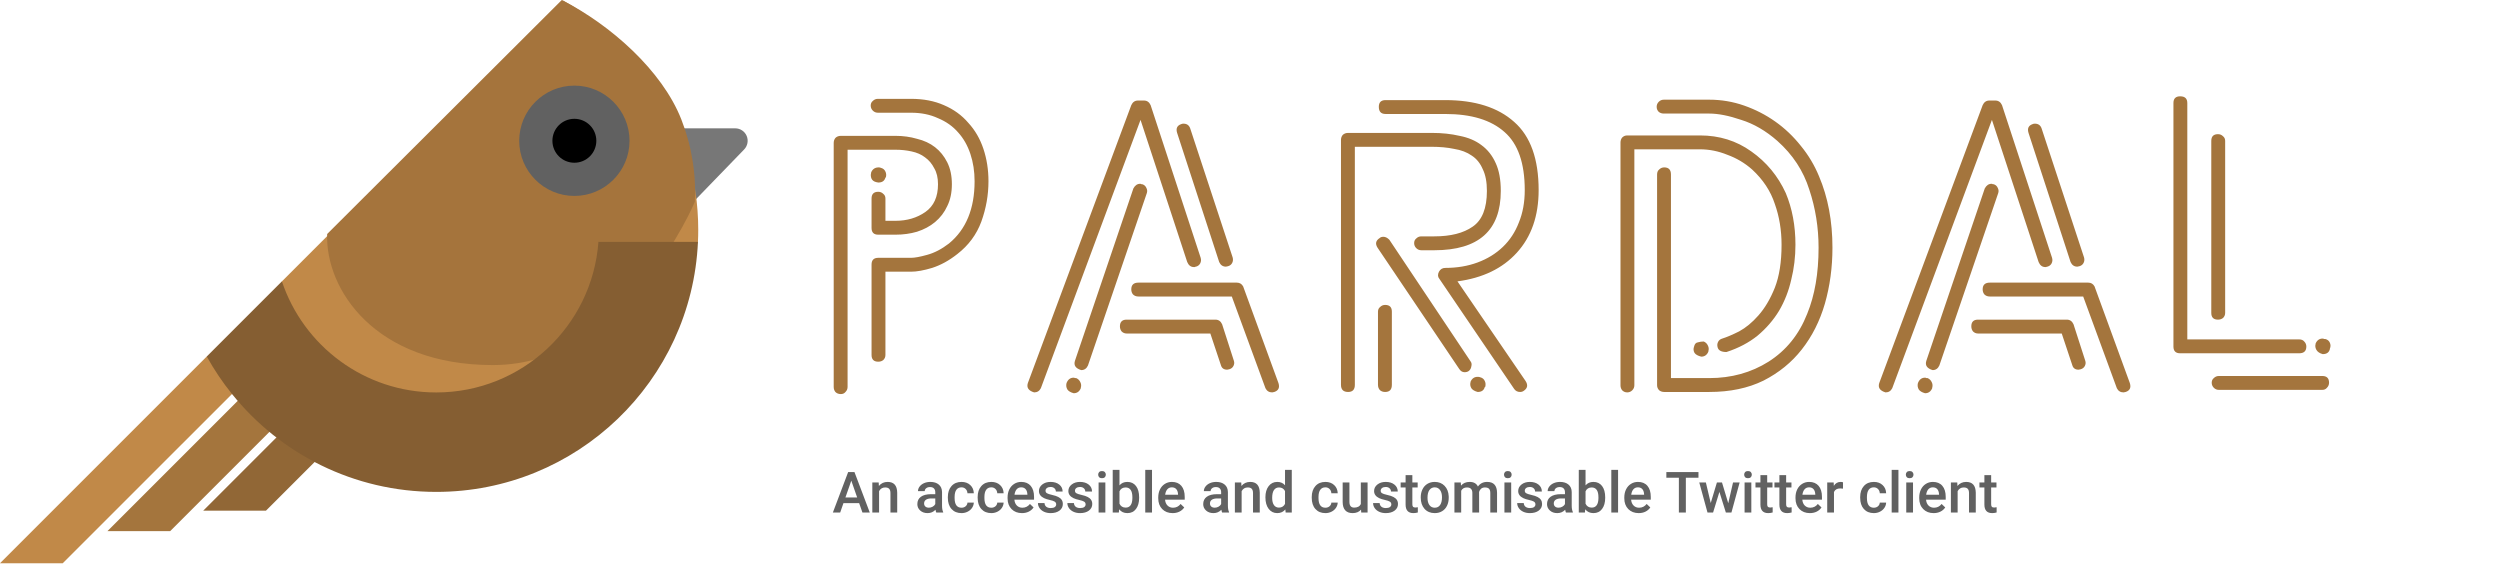 <svg width="1712" height="386" viewBox="0 0 1712 386" fill="none" xmlns="http://www.w3.org/2000/svg">
<path d="M141.598 244.12L0 385.707H42.972L174.577 254.114L141.598 244.12Z" fill="#C18948"/>
<path d="M215.175 222.12L73.577 363.707H116.549L248.154 232.114L215.175 222.12Z" fill="#A4753D"/>
<path d="M280.752 208.12L139.154 349.707H182.126L313.731 218.114L280.752 208.12Z" fill="#916736"/>
<path d="M511.324 93.078C509.989 89.928 506.897 87.881 503.476 87.881H459.55C454.841 87.881 451.026 91.697 451.026 96.405L463.545 137.663C465.2 139.265 467.338 140.062 469.472 140.062C471.701 140.062 473.926 139.194 475.598 137.466L509.604 102.333C511.981 99.873 512.659 96.229 511.324 93.078Z" fill="#777777"/>
<path d="M321.452 302.844C229.766 302.844 191.572 238.839 193.06 192.682C193.049 192.671 385.415 0.293 385.415 0.293C423.193 21.182 452.651 55.3 467.505 96.408C471.574 107.637 474.54 119.388 476.29 131.538C477.517 139.994 478.154 148.631 478.154 157.416C478.154 160.166 478.097 162.917 477.961 165.633C477.961 165.633 425.246 302.844 321.452 302.844Z" fill="#C18948"/>
<path d="M337.508 250C256.477 250 222.722 197.854 224.037 160.249C224.027 160.24 384.724 0 384.724 0C418.112 17.019 453.461 48.322 466.589 81.813C470.185 90.962 472.806 100.536 474.353 110.434C475.437 117.324 476 124.36 476 131.518C476 133.758 475.95 135.999 475.829 138.212C475.829 138.212 429.24 250 337.508 250Z" fill="#A5743C"/>
<path d="M409.805 165.633H477.962C473.677 260.918 395.065 336.849 298.722 336.849C242.18 336.849 191.753 310.686 158.874 269.817C152.396 261.793 146.622 253.201 141.599 244.12L193.049 192.67C207.824 236.88 249.557 268.748 298.722 268.748C357.457 268.749 405.577 223.288 409.805 165.633Z" fill="#855E32"/>
<path d="M393.325 134.174C372.501 134.174 355.559 117.232 355.559 96.408C355.559 75.577 372.501 58.63 393.325 58.63C414.156 58.63 431.103 75.577 431.103 96.408C431.103 117.232 414.156 134.174 393.325 134.174Z" fill="#616161"/>
<path d="M393.325 81.36C401.633 81.36 408.372 88.1 408.372 96.407C408.372 104.714 401.632 111.443 393.325 111.443C385.018 111.443 378.289 104.715 378.289 96.407C378.289 88.099 385.017 81.36 393.325 81.36Z" fill="black"/>
<path d="M601.448 247.688C598.376 247.688 596.84 246.152 596.84 243.08V181.16C596.84 178.088 598.376 176.552 601.448 176.552H623.912C626.408 176.552 630.056 175.88 634.856 174.536C639.848 173.192 644.84 170.6 649.832 166.76C661.544 157.16 667.4 142.952 667.4 124.136C667.4 117.416 666.44 111.176 664.52 105.416C662.6 99.656 659.816 94.76 656.168 90.728C652.52 86.504 647.912 83.24 642.344 80.936C636.968 78.44 630.824 77.192 623.912 77.192H601.16C599.816 77.192 598.664 76.712 597.704 75.752C596.744 74.792 596.264 73.64 596.264 72.296C596.264 70.952 596.744 69.896 597.704 69.128C598.664 68.168 599.816 67.688 601.16 67.688H623.912C632.36 67.688 639.848 69.128 646.376 72.008C653.096 74.888 658.664 78.92 663.08 84.104C667.688 89.096 671.144 95.048 673.448 101.96C675.752 108.872 676.904 116.264 676.904 124.136C676.904 133.544 675.272 142.76 672.008 151.784C668.744 160.616 663.272 168.008 655.592 173.96C650.024 178.376 644.264 181.544 638.312 183.464C632.552 185.192 627.752 186.056 623.912 186.056H606.344V243.08C606.344 244.424 605.864 245.576 604.904 246.536C603.944 247.304 602.792 247.688 601.448 247.688ZM570.92 97.928C570.92 96.584 571.304 95.432 572.072 94.472C573.032 93.512 574.28 93.032 575.816 93.032H613.256C618.44 93.032 623.336 93.704 627.944 95.048C632.744 96.2 636.872 98.12 640.328 100.808C643.784 103.496 646.568 106.952 648.68 111.176C650.792 115.4 651.848 120.392 651.848 126.152C651.848 131.912 650.792 136.904 648.68 141.128C646.76 145.352 643.976 149 640.328 152.072C636.872 154.952 632.744 157.16 627.944 158.696C623.336 160.04 618.44 160.712 613.256 160.712H601.448C598.376 160.712 596.84 159.176 596.84 156.104V135.944C596.84 132.872 598.376 131.336 601.448 131.336C602.792 131.336 603.944 131.816 604.904 132.776C605.864 133.544 606.344 134.6 606.344 135.944V151.208H613.256C621.128 151.208 627.944 149.192 633.704 145.16C639.464 141.128 642.344 134.792 642.344 126.152C642.344 121.736 641.48 118.088 639.752 115.208C638.216 112.136 636.104 109.64 633.416 107.72C630.92 105.8 627.848 104.456 624.2 103.688C620.744 102.92 617.096 102.536 613.256 102.536H580.424V264.968C580.424 266.312 579.944 267.464 578.984 268.424C578.216 269.384 577.16 269.864 575.816 269.864C574.28 269.864 573.032 269.384 572.072 268.424C571.304 267.464 570.92 266.312 570.92 264.968V97.928ZM600.008 124.712C598.472 124.328 597.416 123.56 596.84 122.408C596.264 121.064 596.168 119.72 596.552 118.376V118.088C597.512 115.784 599.24 114.632 601.736 114.632C602.312 114.632 602.792 114.728 603.176 114.92C604.712 115.304 605.768 116.168 606.344 117.512C606.92 118.664 607.016 120.008 606.632 121.544H606.344C605.768 123.848 604.136 125 601.448 125L600.008 124.712ZM708.175 268.712C704.335 267.56 702.895 265.448 703.855 262.376L774.703 72.008C775.663 69.896 777.199 68.84 779.311 68.84H783.343C785.455 68.84 786.991 69.896 787.951 72.008L822.223 176.552C822.607 177.896 822.511 179.144 821.935 180.296C821.359 181.448 820.399 182.216 819.055 182.6C818.671 182.6 818.383 182.696 818.191 182.888C818.191 182.888 817.999 182.888 817.615 182.888C815.503 182.888 813.967 181.736 813.007 179.432L781.039 82.088L712.783 265.832C711.823 267.752 710.287 268.712 708.175 268.712ZM871.183 268.712C869.071 268.712 867.535 267.752 866.575 265.832L843.535 203.048H779.599C778.063 203.048 776.815 202.568 775.855 201.608C775.087 200.648 774.703 199.496 774.703 198.152C774.703 195.08 776.335 193.544 779.599 193.544H846.991C848.911 193.544 850.351 194.408 851.311 196.136L875.503 262.376C876.463 265.448 875.503 267.464 872.623 268.424L871.183 268.712ZM740.431 253.448C736.591 252.296 735.151 250.184 736.111 247.112L776.143 129.032C777.295 126.92 778.831 125.864 780.751 125.864C781.135 125.864 781.423 125.96 781.615 126.152C781.807 126.152 781.999 126.152 782.191 126.152C783.535 126.536 784.495 127.4 785.071 128.744C785.647 129.896 785.743 131.048 785.359 132.2L745.039 250.28C744.079 252.392 742.543 253.448 740.431 253.448ZM840.367 253.16C838.063 253.16 836.623 252.104 836.047 249.992L828.847 228.392H771.535C770.191 228.392 769.039 227.912 768.078 226.952C767.311 225.992 766.927 224.84 766.927 223.496C766.927 220.424 768.463 218.888 771.535 218.888H832.303C834.415 218.888 835.951 219.944 836.911 222.056L844.975 247.112C845.359 248.264 845.263 249.416 844.687 250.568C844.111 251.72 843.151 252.488 841.807 252.872L840.367 253.16ZM839.502 182.6C837.391 182.6 835.855 181.544 834.895 179.432L806.095 91.016C805.135 87.944 806.095 85.928 808.975 84.968C809.359 84.776 809.839 84.68 810.415 84.68C812.719 84.68 814.255 85.736 815.023 87.848L844.111 176.264C844.495 177.608 844.399 178.856 843.823 180.008C843.247 181.16 842.287 181.928 840.943 182.312L839.502 182.6ZM735.247 269.288C733.135 268.712 731.695 267.848 730.927 266.696C730.159 265.352 729.967 263.912 730.351 262.376C731.311 259.88 732.943 258.632 735.247 258.632C735.631 258.632 735.919 258.728 736.111 258.92C736.303 258.92 736.591 258.92 736.975 258.92C738.319 259.496 739.279 260.456 739.855 261.8C740.431 262.952 740.527 264.2 740.143 265.544V265.832C739.183 268.136 737.551 269.288 735.247 269.288ZM948.538 208.808C951.61 208.808 953.146 210.344 953.146 213.416V263.528C953.146 266.792 951.61 268.424 948.538 268.424C947.194 268.424 946.042 268.04 945.082 267.272C944.122 266.312 943.642 265.064 943.642 263.528V213.416C943.642 212.072 944.122 211.016 945.082 210.248C946.042 209.288 947.194 208.808 948.538 208.808ZM1007 247.4C1007.77 248.36 1007.96 249.512 1007.58 250.856C1007.39 252.2 1006.81 253.256 1005.85 254.024C1005.08 254.6 1004.12 254.888 1002.97 254.888C1001.43 254.888 1000.19 254.12 999.226 252.584L943.354 169.64C941.626 166.952 942.106 164.744 944.794 163.016C945.37 162.44 946.234 162.152 947.386 162.152C948.73 162.152 950.074 162.824 951.418 164.168L1007 247.4ZM927.802 100.52V263.528C927.802 266.792 926.266 268.424 923.194 268.424C919.93 268.424 918.298 266.792 918.298 263.528V95.912C918.298 94.568 918.682 93.416 919.45 92.456C920.41 91.496 921.658 91.016 923.194 91.016H980.506C987.418 91.016 993.754 91.688 999.514 93.032C1005.47 94.184 1010.46 96.296 1014.49 99.368C1018.71 102.44 1021.98 106.568 1024.28 111.752C1026.59 116.744 1027.74 123.08 1027.74 130.76C1027.74 157.832 1012.57 171.368 982.234 171.368H973.306C971.962 171.368 970.81 170.888 969.85 169.928C968.89 168.968 968.41 167.816 968.41 166.472C968.41 165.128 968.89 164.072 969.85 163.304C970.81 162.344 971.962 161.864 973.306 161.864H982.234C993.37 161.864 1002.11 159.656 1008.44 155.24C1014.97 150.824 1018.23 142.664 1018.23 130.76C1018.23 124.616 1017.27 119.624 1015.35 115.784C1013.63 111.752 1011.13 108.68 1007.87 106.568C1004.6 104.264 1000.57 102.728 995.77 101.96C991.162 101 986.074 100.52 980.506 100.52H927.802ZM998.074 192.68L1044.73 260.936C1046.46 263.624 1046.07 265.832 1043.58 267.56C1042.81 268.136 1041.95 268.424 1040.99 268.424C1039.26 268.424 1037.91 267.752 1036.95 266.408L985.69 190.952C984.538 189.608 984.442 187.976 985.402 186.056C986.362 184.328 987.802 183.464 989.722 183.464C997.786 183.464 1005.18 182.216 1011.9 179.72C1018.62 177.224 1024.38 173.672 1029.18 169.064C1033.98 164.456 1037.63 158.888 1040.12 152.36C1042.81 145.832 1044.15 138.44 1044.15 130.184C1044.15 111.752 1039.55 98.504 1030.33 90.44C1021.11 82.184 1007.58 78.056 989.722 78.056H948.826C945.754 78.056 944.218 76.424 944.218 73.16C944.218 70.088 945.754 68.552 948.826 68.552H989.722C1010.07 68.552 1025.82 73.544 1036.95 83.528C1048.09 93.32 1053.66 108.872 1053.66 130.184C1053.66 147.848 1048.67 162.152 1038.68 173.096C1028.89 183.848 1015.35 190.376 998.074 192.68ZM1013.63 258.344C1015.16 258.728 1016.22 259.592 1016.79 260.936C1017.37 262.088 1017.47 263.432 1017.08 264.968H1016.79C1016.22 267.272 1014.59 268.424 1011.9 268.424C1009.79 267.848 1008.35 266.984 1007.58 265.832C1006.81 264.488 1006.62 263.144 1007 261.8V261.512C1007.96 259.208 1009.59 258.056 1011.9 258.056C1012.67 258.056 1013.24 258.152 1013.63 258.344ZM1139.37 77.768C1138.03 77.768 1136.88 77.384 1135.92 76.616C1134.96 75.656 1134.48 74.504 1134.48 73.16C1134.48 71.816 1134.96 70.664 1135.92 69.704C1136.88 68.744 1138.03 68.264 1139.37 68.264H1170.48C1178.73 68.264 1186.7 69.608 1194.38 72.296C1202.06 74.984 1209.17 78.632 1215.69 83.24C1222.22 87.848 1228.08 93.416 1233.26 99.944C1238.45 106.28 1242.57 113.192 1245.65 120.68C1251.79 135.08 1254.86 151.4 1254.86 169.64C1254.86 183.08 1253.13 195.848 1249.68 207.944C1246.22 219.848 1240.94 230.312 1233.84 239.336C1226.93 248.168 1218.19 255.272 1207.63 260.648C1197.07 265.832 1184.69 268.424 1170.48 268.424H1139.66C1138.32 268.424 1137.17 268.04 1136.21 267.272C1135.25 266.312 1134.77 265.16 1134.77 263.816V119.528C1134.77 117.992 1135.25 116.84 1136.21 116.072C1137.17 115.112 1138.32 114.632 1139.66 114.632C1142.73 114.632 1144.27 116.264 1144.27 119.528V258.92H1170.48C1185.65 258.92 1199.18 255.176 1211.09 247.688C1223.18 240.008 1232.01 229.064 1237.58 214.856C1242.77 202.184 1245.36 187.112 1245.36 169.64C1245.36 155.816 1243.25 142.568 1239.02 129.896C1234.99 117.032 1227.69 105.896 1217.13 96.488C1209.26 89.576 1201.01 84.776 1192.37 82.088C1183.92 79.208 1176.62 77.768 1170.48 77.768H1139.37ZM1114.32 268.712C1112.97 268.712 1111.82 268.232 1110.86 267.272C1110.09 266.312 1109.71 265.16 1109.71 263.816V97.64C1109.71 96.296 1110.09 95.144 1110.86 94.184C1111.82 93.224 1112.97 92.744 1114.32 92.744H1164.14C1177.39 92.744 1189.1 96.392 1199.28 103.688C1209.65 110.984 1217.52 120.488 1222.89 132.2C1227.31 142.76 1229.52 154.568 1229.52 167.624C1229.52 175.88 1228.56 183.848 1226.64 191.528C1224.91 199.208 1222.13 206.312 1218.29 212.84C1214.45 219.176 1209.55 224.84 1203.6 229.832C1197.65 234.632 1190.54 238.376 1182.29 241.064C1178.83 241.064 1176.81 240.008 1176.24 237.896C1175.85 236.552 1175.95 235.304 1176.53 234.152C1177.1 233 1178.06 232.232 1179.41 231.848C1182.48 230.888 1186.32 229.256 1190.93 226.952C1195.53 224.456 1199.95 220.808 1204.17 216.008C1208.59 211.016 1212.33 204.68 1215.41 197C1218.48 189.128 1220.01 179.336 1220.01 167.624C1220.01 157.64 1218.48 148.328 1215.41 139.688C1212.53 130.856 1207.34 122.984 1199.85 116.072C1194.86 111.656 1189.2 108.296 1182.86 105.992C1176.72 103.496 1170.48 102.248 1164.14 102.248H1119.21V263.816C1119.21 265.16 1118.73 266.312 1117.77 267.272C1116.81 268.232 1115.66 268.712 1114.32 268.712ZM1165.01 244.232C1162.7 243.656 1161.17 242.792 1160.4 241.64C1159.63 240.296 1159.53 238.856 1160.11 237.32C1160.49 235.592 1161.36 234.632 1162.7 234.44C1164.05 234.056 1165.39 233.864 1166.73 233.864C1168.08 234.44 1169.04 235.4 1169.61 236.744C1170.19 237.896 1170.29 239.144 1169.9 240.488V240.776C1168.94 243.08 1167.31 244.232 1165.01 244.232ZM1291.21 268.712C1287.37 267.56 1285.93 265.448 1286.89 262.376L1357.73 72.008C1358.69 69.896 1360.23 68.84 1362.34 68.84H1366.37C1368.49 68.84 1370.02 69.896 1370.98 72.008L1405.25 176.552C1405.64 177.896 1405.54 179.144 1404.97 180.296C1404.39 181.448 1403.43 182.216 1402.09 182.6C1401.7 182.6 1401.41 182.696 1401.22 182.888C1401.22 182.888 1401.03 182.888 1400.65 182.888C1398.53 182.888 1397 181.736 1396.04 179.432L1364.07 82.088L1295.81 265.832C1294.85 267.752 1293.32 268.712 1291.21 268.712ZM1454.21 268.712C1452.1 268.712 1450.57 267.752 1449.61 265.832L1426.57 203.048H1362.63C1361.09 203.048 1359.85 202.568 1358.89 201.608C1358.12 200.648 1357.73 199.496 1357.73 198.152C1357.73 195.08 1359.37 193.544 1362.63 193.544H1430.02C1431.94 193.544 1433.38 194.408 1434.34 196.136L1458.53 262.376C1459.49 265.448 1458.53 267.464 1455.65 268.424L1454.21 268.712ZM1323.46 253.448C1319.62 252.296 1318.18 250.184 1319.14 247.112L1359.17 129.032C1360.33 126.92 1361.86 125.864 1363.78 125.864C1364.17 125.864 1364.45 125.96 1364.65 126.152C1364.84 126.152 1365.03 126.152 1365.22 126.152C1366.57 126.536 1367.53 127.4 1368.1 128.744C1368.68 129.896 1368.77 131.048 1368.39 132.2L1328.07 250.28C1327.11 252.392 1325.57 253.448 1323.46 253.448ZM1423.4 253.16C1421.09 253.16 1419.65 252.104 1419.08 249.992L1411.88 228.392H1354.57C1353.22 228.392 1352.07 227.912 1351.11 226.952C1350.34 225.992 1349.96 224.84 1349.96 223.496C1349.96 220.424 1351.49 218.888 1354.57 218.888H1415.33C1417.45 218.888 1418.98 219.944 1419.94 222.056L1428.01 247.112C1428.39 248.264 1428.29 249.416 1427.72 250.568C1427.14 251.72 1426.18 252.488 1424.84 252.872L1423.4 253.16ZM1422.53 182.6C1420.42 182.6 1418.89 181.544 1417.93 179.432L1389.13 91.016C1388.17 87.944 1389.13 85.928 1392.01 84.968C1392.39 84.776 1392.87 84.68 1393.45 84.68C1395.75 84.68 1397.29 85.736 1398.05 87.848L1427.14 176.264C1427.53 177.608 1427.43 178.856 1426.85 180.008C1426.28 181.16 1425.32 181.928 1423.97 182.312L1422.53 182.6ZM1318.28 269.288C1316.17 268.712 1314.73 267.848 1313.96 266.696C1313.19 265.352 1313 263.912 1313.38 262.376C1314.34 259.88 1315.97 258.632 1318.28 258.632C1318.66 258.632 1318.95 258.728 1319.14 258.92C1319.33 258.92 1319.62 258.92 1320.01 258.92C1321.35 259.496 1322.31 260.456 1322.89 261.8C1323.46 262.952 1323.56 264.2 1323.17 265.544V265.832C1322.21 268.136 1320.58 269.288 1318.28 269.288ZM1514.58 262.088C1514.58 260.744 1515.06 259.688 1516.02 258.92C1516.98 257.96 1518.13 257.48 1519.47 257.48H1590.32C1593.39 257.48 1594.93 259.016 1594.93 262.088C1594.93 263.432 1594.45 264.584 1593.49 265.544C1592.72 266.504 1591.66 266.984 1590.32 266.984H1519.47C1518.13 266.984 1516.98 266.504 1516.02 265.544C1515.06 264.584 1514.58 263.432 1514.58 262.088ZM1492.98 241.928C1489.9 241.928 1488.37 240.392 1488.37 237.32V70.568C1488.37 67.496 1489.9 65.96 1492.98 65.96C1496.24 65.96 1497.87 67.496 1497.87 70.568V232.424H1574.48C1576.02 232.424 1577.17 232.904 1577.94 233.864C1578.9 234.824 1579.38 235.976 1579.38 237.32C1579.38 240.392 1577.74 241.928 1574.48 241.928H1492.98ZM1514.29 96.488C1514.29 93.416 1515.82 91.88 1518.9 91.88C1520.24 91.88 1521.39 92.36 1522.35 93.32C1523.31 94.088 1523.79 95.144 1523.79 96.488V214.28C1523.79 215.624 1523.31 216.776 1522.35 217.736C1521.39 218.504 1520.24 218.888 1518.9 218.888C1515.82 218.888 1514.29 217.352 1514.29 214.28V96.488ZM1590.61 242.504C1588.5 241.928 1587.06 240.968 1586.29 239.624C1585.52 238.28 1585.33 236.936 1585.71 235.592V235.304C1586.67 233 1588.3 231.848 1590.61 231.848C1590.99 231.848 1591.28 231.944 1591.47 232.136C1591.66 232.136 1591.95 232.136 1592.34 232.136C1593.87 232.52 1594.93 233.384 1595.5 234.728C1596.08 236.072 1596.08 237.416 1595.5 238.76V239.048C1594.93 241.352 1593.3 242.504 1590.61 242.504Z" fill="#A4753D"/>
<path d="M588.338 344.544H577.598L575.351 351H570.343L580.816 323.273H585.139L595.632 351H590.604L588.338 344.544ZM578.95 340.66H586.986L582.968 329.158L578.95 340.66ZM601.726 330.396L601.859 332.776C603.382 330.935 605.382 330.015 607.857 330.015C612.148 330.015 614.332 332.471 614.408 337.384V351H609.781V337.651C609.781 336.343 609.495 335.378 608.924 334.756C608.365 334.122 607.445 333.804 606.163 333.804C604.296 333.804 602.906 334.648 601.992 336.337V351H597.365V330.396H601.726ZM641.164 351C640.96 350.606 640.783 349.965 640.63 349.077C639.158 350.613 637.355 351.381 635.222 351.381C633.153 351.381 631.464 350.791 630.157 349.61C628.849 348.429 628.195 346.969 628.195 345.23C628.195 343.034 629.008 341.352 630.633 340.184C632.271 339.003 634.606 338.413 637.641 338.413H640.478V337.061C640.478 335.994 640.18 335.144 639.583 334.509C638.986 333.861 638.079 333.538 636.86 333.538C635.806 333.538 634.943 333.804 634.27 334.337C633.597 334.858 633.261 335.524 633.261 336.337H628.633C628.633 335.207 629.008 334.153 629.757 333.176C630.506 332.186 631.521 331.411 632.804 330.853C634.099 330.294 635.54 330.015 637.126 330.015C639.539 330.015 641.462 330.624 642.896 331.843C644.331 333.049 645.067 334.75 645.105 336.946V346.239C645.105 348.093 645.366 349.572 645.886 350.676V351H641.164ZM636.079 347.667C636.993 347.667 637.85 347.445 638.65 347.001C639.462 346.557 640.072 345.96 640.478 345.211V341.326H637.983C636.27 341.326 634.981 341.625 634.118 342.221C633.254 342.818 632.823 343.662 632.823 344.754C632.823 345.643 633.115 346.354 633.699 346.887C634.295 347.407 635.089 347.667 636.079 347.667ZM658.417 347.687C659.572 347.687 660.53 347.35 661.292 346.677C662.054 346.004 662.46 345.173 662.511 344.183H666.872C666.821 345.465 666.421 346.665 665.672 347.782C664.923 348.886 663.907 349.762 662.625 350.41C661.343 351.057 659.959 351.381 658.474 351.381C655.592 351.381 653.307 350.448 651.618 348.582C649.93 346.715 649.085 344.138 649.085 340.85V340.374C649.085 337.238 649.923 334.731 651.599 332.852C653.275 330.96 655.56 330.015 658.455 330.015C660.905 330.015 662.898 330.732 664.434 332.167C665.983 333.588 666.795 335.461 666.872 337.784H662.511C662.46 336.604 662.054 335.632 661.292 334.871C660.543 334.109 659.584 333.728 658.417 333.728C656.918 333.728 655.763 334.274 654.951 335.366C654.138 336.445 653.726 338.089 653.713 340.298V341.041C653.713 343.275 654.113 344.944 654.913 346.049C655.725 347.141 656.893 347.687 658.417 347.687ZM678.831 347.687C679.986 347.687 680.944 347.35 681.706 346.677C682.468 346.004 682.874 345.173 682.925 344.183H687.286C687.235 345.465 686.835 346.665 686.086 347.782C685.337 348.886 684.321 349.762 683.039 350.41C681.757 351.057 680.373 351.381 678.888 351.381C676.006 351.381 673.721 350.448 672.032 348.582C670.344 346.715 669.5 344.138 669.5 340.85V340.374C669.5 337.238 670.337 334.731 672.013 332.852C673.689 330.96 675.974 330.015 678.869 330.015C681.319 330.015 683.312 330.732 684.848 332.167C686.397 333.588 687.209 335.461 687.286 337.784H682.925C682.874 336.604 682.468 335.632 681.706 334.871C680.957 334.109 679.999 333.728 678.831 333.728C677.333 333.728 676.177 334.274 675.365 335.366C674.552 336.445 674.14 338.089 674.127 340.298V341.041C674.127 343.275 674.527 344.944 675.327 346.049C676.139 347.141 677.307 347.687 678.831 347.687ZM699.854 351.381C696.921 351.381 694.541 350.46 692.713 348.62C690.897 346.766 689.99 344.303 689.99 341.231V340.66C689.99 338.603 690.383 336.769 691.17 335.156C691.97 333.531 693.087 332.268 694.522 331.367C695.957 330.465 697.556 330.015 699.321 330.015C702.126 330.015 704.291 330.91 705.814 332.7C707.351 334.49 708.119 337.022 708.119 340.298V342.164H694.655C694.795 343.865 695.36 345.211 696.35 346.201C697.353 347.191 698.61 347.687 700.121 347.687C702.241 347.687 703.967 346.83 705.3 345.116L707.795 347.496C706.97 348.728 705.865 349.686 704.481 350.372C703.11 351.044 701.568 351.381 699.854 351.381ZM699.302 333.728C698.032 333.728 697.004 334.172 696.217 335.061C695.442 335.95 694.947 337.188 694.731 338.774H703.548V338.432C703.447 336.883 703.034 335.715 702.311 334.928C701.587 334.128 700.584 333.728 699.302 333.728ZM723.277 345.401C723.277 344.576 722.934 343.948 722.249 343.516C721.576 343.084 720.452 342.704 718.878 342.374C717.304 342.043 715.99 341.625 714.936 341.117C712.625 340 711.47 338.381 711.47 336.261C711.47 334.483 712.219 332.998 713.717 331.805C715.215 330.611 717.12 330.015 719.43 330.015C721.893 330.015 723.88 330.624 725.391 331.843C726.914 333.062 727.676 334.642 727.676 336.584H723.048C723.048 335.696 722.718 334.959 722.058 334.375C721.398 333.779 720.522 333.48 719.43 333.48C718.415 333.48 717.583 333.715 716.936 334.185C716.301 334.655 715.983 335.283 715.983 336.07C715.983 336.781 716.282 337.333 716.878 337.727C717.475 338.121 718.681 338.521 720.497 338.927C722.312 339.32 723.734 339.796 724.762 340.355C725.803 340.901 726.571 341.561 727.066 342.335C727.574 343.11 727.828 344.049 727.828 345.154C727.828 347.007 727.06 348.512 725.524 349.667C723.988 350.81 721.976 351.381 719.487 351.381C717.799 351.381 716.294 351.076 714.974 350.467C713.654 349.857 712.625 349.02 711.889 347.953C711.153 346.887 710.785 345.738 710.785 344.506H715.279C715.342 345.598 715.755 346.442 716.517 347.039C717.278 347.623 718.288 347.915 719.544 347.915C720.763 347.915 721.69 347.687 722.325 347.229C722.959 346.76 723.277 346.15 723.277 345.401ZM743.424 345.401C743.424 344.576 743.082 343.948 742.396 343.516C741.723 343.084 740.6 342.704 739.025 342.374C737.451 342.043 736.137 341.625 735.083 341.117C732.773 340 731.618 338.381 731.618 336.261C731.618 334.483 732.367 332.998 733.865 331.805C735.363 330.611 737.267 330.015 739.578 330.015C742.041 330.015 744.027 330.624 745.538 331.843C747.062 333.062 747.823 334.642 747.823 336.584H743.196C743.196 335.696 742.866 334.959 742.206 334.375C741.545 333.779 740.669 333.48 739.578 333.48C738.562 333.48 737.73 333.715 737.083 334.185C736.448 334.655 736.131 335.283 736.131 336.07C736.131 336.781 736.429 337.333 737.026 337.727C737.623 338.121 738.829 338.521 740.644 338.927C742.459 339.32 743.881 339.796 744.91 340.355C745.951 340.901 746.719 341.561 747.214 342.335C747.722 343.11 747.976 344.049 747.976 345.154C747.976 347.007 747.208 348.512 745.671 349.667C744.135 350.81 742.123 351.381 739.635 351.381C737.946 351.381 736.442 351.076 735.122 350.467C733.801 349.857 732.773 349.02 732.037 347.953C731.3 346.887 730.932 345.738 730.932 344.506H735.426C735.49 345.598 735.902 346.442 736.664 347.039C737.426 347.623 738.435 347.915 739.692 347.915C740.911 347.915 741.837 347.687 742.472 347.229C743.107 346.76 743.424 346.15 743.424 345.401ZM756.945 351H752.317V330.396H756.945V351ZM752.032 325.044C752.032 324.333 752.254 323.743 752.698 323.273C753.155 322.804 753.803 322.569 754.641 322.569C755.479 322.569 756.126 322.804 756.583 323.273C757.04 323.743 757.269 324.333 757.269 325.044C757.269 325.743 757.04 326.327 756.583 326.796C756.126 327.253 755.479 327.482 754.641 327.482C753.803 327.482 753.155 327.253 752.698 326.796C752.254 326.327 752.032 325.743 752.032 325.044ZM780.082 340.907C780.082 344.106 779.365 346.652 777.93 348.543C776.508 350.435 774.547 351.381 772.046 351.381C769.634 351.381 767.755 350.511 766.409 348.772L766.181 351H761.991V321.75H766.619V332.376C767.952 330.802 769.748 330.015 772.008 330.015C774.521 330.015 776.496 330.948 777.93 332.814C779.365 334.68 780.082 337.289 780.082 340.641V340.907ZM775.455 340.507C775.455 338.273 775.061 336.597 774.274 335.48C773.487 334.363 772.344 333.804 770.846 333.804C768.84 333.804 767.431 334.68 766.619 336.432V344.925C767.444 346.715 768.866 347.61 770.884 347.61C772.332 347.61 773.449 347.071 774.236 345.992C775.023 344.913 775.429 343.281 775.455 341.098V340.507ZM788.899 351H784.271V321.75H788.899V351ZM803.029 351.381C800.096 351.381 797.716 350.46 795.888 348.62C794.072 346.766 793.165 344.303 793.165 341.231V340.66C793.165 338.603 793.558 336.769 794.345 335.156C795.145 333.531 796.262 332.268 797.697 331.367C799.131 330.465 800.731 330.015 802.496 330.015C805.301 330.015 807.466 330.91 808.989 332.7C810.525 334.49 811.293 337.022 811.293 340.298V342.164H797.83C797.97 343.865 798.535 345.211 799.525 346.201C800.528 347.191 801.785 347.687 803.295 347.687C805.416 347.687 807.142 346.83 808.475 345.116L810.97 347.496C810.145 348.728 809.04 349.686 807.656 350.372C806.285 351.044 804.743 351.381 803.029 351.381ZM802.477 333.728C801.207 333.728 800.179 334.172 799.392 335.061C798.617 335.95 798.122 337.188 797.906 338.774H806.723V338.432C806.622 336.883 806.209 335.715 805.485 334.928C804.762 334.128 803.759 333.728 802.477 333.728ZM836.925 351C836.722 350.606 836.544 349.965 836.392 349.077C834.919 350.613 833.117 351.381 830.984 351.381C828.915 351.381 827.226 350.791 825.918 349.61C824.611 348.429 823.957 346.969 823.957 345.23C823.957 343.034 824.77 341.352 826.395 340.184C828.032 339.003 830.368 338.413 833.402 338.413H836.24V337.061C836.24 335.994 835.941 335.144 835.345 334.509C834.748 333.861 833.84 333.538 832.622 333.538C831.568 333.538 830.705 333.804 830.032 334.337C829.359 334.858 829.022 335.524 829.022 336.337H824.395C824.395 335.207 824.77 334.153 825.519 333.176C826.268 332.186 827.283 331.411 828.565 330.853C829.86 330.294 831.301 330.015 832.888 330.015C835.3 330.015 837.224 330.624 838.658 331.843C840.093 333.049 840.829 334.75 840.867 336.946V346.239C840.867 348.093 841.127 349.572 841.648 350.676V351H836.925ZM831.841 347.667C832.755 347.667 833.612 347.445 834.412 347.001C835.224 346.557 835.833 345.96 836.24 345.211V341.326H833.745C832.031 341.326 830.743 341.625 829.879 342.221C829.016 342.818 828.584 343.662 828.584 344.754C828.584 345.643 828.876 346.354 829.46 346.887C830.057 347.407 830.851 347.667 831.841 347.667ZM850.008 330.396L850.141 332.776C851.665 330.935 853.664 330.015 856.14 330.015C860.431 330.015 862.614 332.471 862.69 337.384V351H858.063V337.651C858.063 336.343 857.777 335.378 857.206 334.756C856.647 334.122 855.727 333.804 854.445 333.804C852.579 333.804 851.188 334.648 850.274 336.337V351H845.647V330.396H850.008ZM866.556 340.545C866.556 337.372 867.292 334.826 868.765 332.909C870.238 330.979 872.212 330.015 874.688 330.015C876.871 330.015 878.636 330.776 879.981 332.3V321.75H884.609V351H880.419L880.191 348.867C878.807 350.543 876.96 351.381 874.649 351.381C872.237 351.381 870.282 350.41 868.784 348.467C867.299 346.525 866.556 343.884 866.556 340.545ZM871.184 340.945C871.184 343.04 871.583 344.678 872.383 345.858C873.196 347.026 874.345 347.61 875.83 347.61C877.722 347.61 879.105 346.766 879.981 345.078V336.28C879.131 334.629 877.76 333.804 875.868 333.804C874.37 333.804 873.215 334.401 872.402 335.594C871.59 336.775 871.184 338.559 871.184 340.945ZM907.613 347.687C908.768 347.687 909.727 347.35 910.488 346.677C911.25 346.004 911.656 345.173 911.707 344.183H916.068C916.017 345.465 915.617 346.665 914.868 347.782C914.119 348.886 913.104 349.762 911.821 350.41C910.539 351.057 909.155 351.381 907.67 351.381C904.788 351.381 902.503 350.448 900.814 348.582C899.126 346.715 898.282 344.138 898.282 340.85V340.374C898.282 337.238 899.12 334.731 900.795 332.852C902.471 330.96 904.756 330.015 907.651 330.015C910.101 330.015 912.094 330.732 913.63 332.167C915.179 333.588 915.992 335.461 916.068 337.784H911.707C911.656 336.604 911.25 335.632 910.488 334.871C909.739 334.109 908.781 333.728 907.613 333.728C906.115 333.728 904.959 334.274 904.147 335.366C903.334 336.445 902.922 338.089 902.909 340.298V341.041C902.909 343.275 903.309 344.944 904.109 346.049C904.921 347.141 906.089 347.687 907.613 347.687ZM932.045 348.981C930.687 350.581 928.757 351.381 926.256 351.381C924.021 351.381 922.327 350.727 921.171 349.419C920.029 348.112 919.458 346.22 919.458 343.745V330.396H924.085V343.688C924.085 346.303 925.17 347.61 927.341 347.61C929.588 347.61 931.105 346.804 931.893 345.192V330.396H936.52V351H932.159L932.045 348.981ZM952.783 345.401C952.783 344.576 952.44 343.948 951.754 343.516C951.082 343.084 949.958 342.704 948.384 342.374C946.81 342.043 945.496 341.625 944.442 341.117C942.131 340 940.976 338.381 940.976 336.261C940.976 334.483 941.725 332.998 943.223 331.805C944.721 330.611 946.625 330.015 948.936 330.015C951.399 330.015 953.386 330.624 954.896 331.843C956.42 333.062 957.182 334.642 957.182 336.584H952.554C952.554 335.696 952.224 334.959 951.564 334.375C950.904 333.779 950.028 333.48 948.936 333.48C947.92 333.48 947.089 333.715 946.441 334.185C945.807 334.655 945.489 335.283 945.489 336.07C945.489 336.781 945.788 337.333 946.384 337.727C946.981 338.121 948.187 338.521 950.002 338.927C951.818 339.32 953.24 339.796 954.268 340.355C955.309 340.901 956.077 341.561 956.572 342.335C957.08 343.11 957.334 344.049 957.334 345.154C957.334 347.007 956.566 348.512 955.03 349.667C953.494 350.81 951.481 351.381 948.993 351.381C947.305 351.381 945.8 351.076 944.48 350.467C943.16 349.857 942.131 349.02 941.395 347.953C940.659 346.887 940.291 345.738 940.291 344.506H944.785C944.848 345.598 945.261 346.442 946.022 347.039C946.784 347.623 947.793 347.915 949.05 347.915C950.269 347.915 951.196 347.687 951.831 347.229C952.465 346.76 952.783 346.15 952.783 345.401ZM967.179 325.387V330.396H970.816V333.823H967.179V345.325C967.179 346.112 967.332 346.684 967.636 347.039C967.954 347.382 968.512 347.553 969.312 347.553C969.845 347.553 970.385 347.49 970.931 347.363V350.943C969.877 351.235 968.861 351.381 967.884 351.381C964.329 351.381 962.552 349.419 962.552 345.497V333.823H959.162V330.396H962.552V325.387H967.179ZM972.93 340.507C972.93 338.489 973.33 336.673 974.13 335.061C974.93 333.436 976.053 332.192 977.5 331.329C978.948 330.453 980.611 330.015 982.49 330.015C985.27 330.015 987.523 330.91 989.25 332.7C990.989 334.49 991.929 336.864 992.068 339.822L992.087 340.907C992.087 342.938 991.694 344.754 990.907 346.354C990.132 347.953 989.015 349.191 987.555 350.067C986.108 350.943 984.432 351.381 982.528 351.381C979.621 351.381 977.291 350.416 975.539 348.486C973.8 346.544 972.93 343.96 972.93 340.736V340.507ZM977.558 340.907C977.558 343.027 977.996 344.69 978.872 345.896C979.748 347.09 980.966 347.687 982.528 347.687C984.089 347.687 985.302 347.077 986.165 345.858C987.041 344.64 987.479 342.856 987.479 340.507C987.479 338.425 987.028 336.775 986.127 335.556C985.238 334.337 984.026 333.728 982.49 333.728C980.979 333.728 979.779 334.331 978.891 335.537C978.002 336.73 977.558 338.521 977.558 340.907ZM1000.35 330.396L1000.49 332.547C1001.93 330.859 1003.91 330.015 1006.43 330.015C1009.18 330.015 1011.07 331.068 1012.08 333.176C1013.58 331.068 1015.69 330.015 1018.4 330.015C1020.68 330.015 1022.37 330.643 1023.47 331.9C1024.59 333.157 1025.16 335.01 1025.18 337.46V351H1020.56V337.594C1020.56 336.286 1020.27 335.328 1019.7 334.718C1019.13 334.109 1018.18 333.804 1016.86 333.804C1015.81 333.804 1014.95 334.09 1014.27 334.661C1013.61 335.22 1013.15 335.956 1012.88 336.87L1012.9 351H1008.27V337.441C1008.21 335.017 1006.97 333.804 1004.56 333.804C1002.71 333.804 1001.39 334.56 1000.62 336.07V351H995.991V330.396H1000.35ZM1034.86 351H1030.23V330.396H1034.86V351ZM1029.94 325.044C1029.94 324.333 1030.17 323.743 1030.61 323.273C1031.07 322.804 1031.72 322.569 1032.55 322.569C1033.39 322.569 1034.04 322.804 1034.5 323.273C1034.95 323.743 1035.18 324.333 1035.18 325.044C1035.18 325.743 1034.95 326.327 1034.5 326.796C1034.04 327.253 1033.39 327.482 1032.55 327.482C1031.72 327.482 1031.07 327.253 1030.61 326.796C1030.17 326.327 1029.94 325.743 1029.94 325.044ZM1051.46 345.401C1051.46 344.576 1051.12 343.948 1050.44 343.516C1049.76 343.084 1048.64 342.704 1047.06 342.374C1045.49 342.043 1044.18 341.625 1043.12 341.117C1040.81 340 1039.66 338.381 1039.66 336.261C1039.66 334.483 1040.41 332.998 1041.9 331.805C1043.4 330.611 1045.31 330.015 1047.62 330.015C1050.08 330.015 1052.07 330.624 1053.58 331.843C1055.1 333.062 1055.86 334.642 1055.86 336.584H1051.23C1051.23 335.696 1050.9 334.959 1050.24 334.375C1049.58 333.779 1048.71 333.48 1047.62 333.48C1046.6 333.48 1045.77 333.715 1045.12 334.185C1044.49 334.655 1044.17 335.283 1044.17 336.07C1044.17 336.781 1044.47 337.333 1045.06 337.727C1045.66 338.121 1046.87 338.521 1048.68 338.927C1050.5 339.32 1051.92 339.796 1052.95 340.355C1053.99 340.901 1054.76 341.561 1055.25 342.335C1055.76 343.11 1056.01 344.049 1056.01 345.154C1056.01 347.007 1055.25 348.512 1053.71 349.667C1052.17 350.81 1050.16 351.381 1047.67 351.381C1045.99 351.381 1044.48 351.076 1043.16 350.467C1041.84 349.857 1040.81 349.02 1040.08 347.953C1039.34 346.887 1038.97 345.738 1038.97 344.506H1043.47C1043.53 345.598 1043.94 346.442 1044.7 347.039C1045.46 347.623 1046.47 347.915 1047.73 347.915C1048.95 347.915 1049.88 347.687 1050.51 347.229C1051.15 346.76 1051.46 346.15 1051.46 345.401ZM1072.37 351C1072.17 350.606 1071.99 349.965 1071.84 349.077C1070.37 350.613 1068.56 351.381 1066.43 351.381C1064.36 351.381 1062.67 350.791 1061.37 349.61C1060.06 348.429 1059.4 346.969 1059.4 345.23C1059.4 343.034 1060.22 341.352 1061.84 340.184C1063.48 339.003 1065.82 338.413 1068.85 338.413H1071.69V337.061C1071.69 335.994 1071.39 335.144 1070.79 334.509C1070.2 333.861 1069.29 333.538 1068.07 333.538C1067.02 333.538 1066.15 333.804 1065.48 334.337C1064.81 334.858 1064.47 335.524 1064.47 336.337H1059.84C1059.84 335.207 1060.22 334.153 1060.97 333.176C1061.71 332.186 1062.73 331.411 1064.01 330.853C1065.31 330.294 1066.75 330.015 1068.34 330.015C1070.75 330.015 1072.67 330.624 1074.11 331.843C1075.54 333.049 1076.28 334.75 1076.31 336.946V346.239C1076.31 348.093 1076.57 349.572 1077.1 350.676V351H1072.37ZM1067.29 347.667C1068.2 347.667 1069.06 347.445 1069.86 347.001C1070.67 346.557 1071.28 345.96 1071.69 345.211V341.326H1069.19C1067.48 341.326 1066.19 341.625 1065.33 342.221C1064.46 342.818 1064.03 343.662 1064.03 344.754C1064.03 345.643 1064.32 346.354 1064.91 346.887C1065.5 347.407 1066.3 347.667 1067.29 347.667ZM1099.24 340.907C1099.24 344.106 1098.52 346.652 1097.09 348.543C1095.67 350.435 1093.71 351.381 1091.21 351.381C1088.79 351.381 1086.92 350.511 1085.57 348.772L1085.34 351H1081.15V321.75H1085.78V332.376C1087.11 330.802 1088.91 330.015 1091.17 330.015C1093.68 330.015 1095.66 330.948 1097.09 332.814C1098.52 334.68 1099.24 337.289 1099.24 340.641V340.907ZM1094.61 340.507C1094.61 338.273 1094.22 336.597 1093.43 335.48C1092.65 334.363 1091.5 333.804 1090.01 333.804C1088 333.804 1086.59 334.68 1085.78 336.432V344.925C1086.6 346.715 1088.03 347.61 1090.04 347.61C1091.49 347.61 1092.61 347.071 1093.4 345.992C1094.18 344.913 1094.59 343.281 1094.61 341.098V340.507ZM1108.06 351H1103.43V321.75H1108.06V351ZM1122.19 351.381C1119.26 351.381 1116.88 350.46 1115.05 348.62C1113.23 346.766 1112.32 344.303 1112.32 341.231V340.66C1112.32 338.603 1112.72 336.769 1113.51 335.156C1114.31 333.531 1115.42 332.268 1116.86 331.367C1118.29 330.465 1119.89 330.015 1121.66 330.015C1124.46 330.015 1126.63 330.91 1128.15 332.7C1129.69 334.49 1130.45 337.022 1130.45 340.298V342.164H1116.99C1117.13 343.865 1117.69 345.211 1118.69 346.201C1119.69 347.191 1120.94 347.687 1122.46 347.687C1124.58 347.687 1126.3 346.83 1127.64 345.116L1130.13 347.496C1129.3 348.728 1128.2 349.686 1126.82 350.372C1125.45 351.044 1123.9 351.381 1122.19 351.381ZM1121.64 333.728C1120.37 333.728 1119.34 334.172 1118.55 335.061C1117.78 335.95 1117.28 337.188 1117.07 338.774H1125.88V338.432C1125.78 336.883 1125.37 335.715 1124.65 334.928C1123.92 334.128 1122.92 333.728 1121.64 333.728ZM1163.11 327.158H1154.47V351H1149.69V327.158H1141.12V323.273H1163.11V327.158ZM1183.51 344.621L1186.78 330.396H1191.3L1185.68 351H1181.87L1177.45 336.851L1173.11 351H1169.3L1163.66 330.396H1168.18L1171.51 344.468L1175.74 330.396H1179.22L1183.51 344.621ZM1199.31 351H1194.69V330.396H1199.31V351ZM1194.4 325.044C1194.4 324.333 1194.62 323.743 1195.07 323.273C1195.52 322.804 1196.17 322.569 1197.01 322.569C1197.85 322.569 1198.49 322.804 1198.95 323.273C1199.41 323.743 1199.64 324.333 1199.64 325.044C1199.64 325.743 1199.41 326.327 1198.95 326.796C1198.49 327.253 1197.85 327.482 1197.01 327.482C1196.17 327.482 1195.52 327.253 1195.07 326.796C1194.62 326.327 1194.4 325.743 1194.4 325.044ZM1210.17 325.387V330.396H1213.8V333.823H1210.17V345.325C1210.17 346.112 1210.32 346.684 1210.62 347.039C1210.94 347.382 1211.5 347.553 1212.3 347.553C1212.83 347.553 1213.37 347.49 1213.92 347.363V350.943C1212.87 351.235 1211.85 351.381 1210.87 351.381C1207.32 351.381 1205.54 349.419 1205.54 345.497V333.823H1202.15V330.396H1205.54V325.387H1210.17ZM1223.15 325.387V330.396H1226.79V333.823H1223.15V345.325C1223.15 346.112 1223.31 346.684 1223.61 347.039C1223.93 347.382 1224.49 347.553 1225.29 347.553C1225.82 347.553 1226.36 347.49 1226.91 347.363V350.943C1225.85 351.235 1224.84 351.381 1223.86 351.381C1220.3 351.381 1218.53 349.419 1218.53 345.497V333.823H1215.14V330.396H1218.53V325.387H1223.15ZM1239.42 351.381C1236.48 351.381 1234.1 350.46 1232.28 348.62C1230.46 346.766 1229.55 344.303 1229.55 341.231V340.66C1229.55 338.603 1229.95 336.769 1230.73 335.156C1231.53 333.531 1232.65 332.268 1234.09 331.367C1235.52 330.465 1237.12 330.015 1238.88 330.015C1241.69 330.015 1243.85 330.91 1245.38 332.7C1246.91 334.49 1247.68 337.022 1247.68 340.298V342.164H1234.22C1234.36 343.865 1234.92 345.211 1235.91 346.201C1236.92 347.191 1238.17 347.687 1239.68 347.687C1241.8 347.687 1243.53 346.83 1244.86 345.116L1247.36 347.496C1246.53 348.728 1245.43 349.686 1244.04 350.372C1242.67 351.044 1241.13 351.381 1239.42 351.381ZM1238.87 333.728C1237.6 333.728 1236.57 334.172 1235.78 335.061C1235.01 335.95 1234.51 337.188 1234.29 338.774H1243.11V338.432C1243.01 336.883 1242.6 335.715 1241.87 334.928C1241.15 334.128 1240.15 333.728 1238.87 333.728ZM1262.08 334.623C1261.47 334.521 1260.84 334.471 1260.19 334.471C1258.07 334.471 1256.65 335.283 1255.91 336.908V351H1251.28V330.396H1255.7L1255.81 332.7C1256.93 330.91 1258.48 330.015 1260.46 330.015C1261.12 330.015 1261.67 330.104 1262.1 330.281L1262.08 334.623ZM1283.18 347.687C1284.33 347.687 1285.29 347.35 1286.05 346.677C1286.82 346.004 1287.22 345.173 1287.27 344.183H1291.63C1291.58 345.465 1291.18 346.665 1290.43 347.782C1289.68 348.886 1288.67 349.762 1287.39 350.41C1286.1 351.057 1284.72 351.381 1283.24 351.381C1280.35 351.381 1278.07 350.448 1276.38 348.582C1274.69 346.715 1273.85 344.138 1273.85 340.85V340.374C1273.85 337.238 1274.69 334.731 1276.36 332.852C1278.04 330.96 1280.32 330.015 1283.22 330.015C1285.67 330.015 1287.66 330.732 1289.2 332.167C1290.74 333.588 1291.56 335.461 1291.63 337.784H1287.27C1287.22 336.604 1286.82 335.632 1286.05 334.871C1285.3 334.109 1284.35 333.728 1283.18 333.728C1281.68 333.728 1280.52 334.274 1279.71 335.366C1278.9 336.445 1278.49 338.089 1278.47 340.298V341.041C1278.47 343.275 1278.87 344.944 1279.67 346.049C1280.49 347.141 1281.65 347.687 1283.18 347.687ZM1300.05 351H1295.42V321.75H1300.05V351ZM1310.03 351H1305.4V330.396H1310.03V351ZM1305.12 325.044C1305.12 324.333 1305.34 323.743 1305.78 323.273C1306.24 322.804 1306.89 322.569 1307.72 322.569C1308.56 322.569 1309.21 322.804 1309.67 323.273C1310.12 323.743 1310.35 324.333 1310.35 325.044C1310.35 325.743 1310.12 326.327 1309.67 326.796C1309.21 327.253 1308.56 327.482 1307.72 327.482C1306.89 327.482 1306.24 327.253 1305.78 326.796C1305.34 326.327 1305.12 325.743 1305.12 325.044ZM1324.16 351.381C1321.23 351.381 1318.85 350.46 1317.02 348.62C1315.2 346.766 1314.29 344.303 1314.29 341.231V340.66C1314.29 338.603 1314.69 336.769 1315.48 335.156C1316.27 333.531 1317.39 332.268 1318.83 331.367C1320.26 330.465 1321.86 330.015 1323.63 330.015C1326.43 330.015 1328.6 330.91 1330.12 332.7C1331.66 334.49 1332.42 337.022 1332.42 340.298V342.164H1318.96C1319.1 343.865 1319.66 345.211 1320.65 346.201C1321.66 347.191 1322.91 347.687 1324.43 347.687C1326.55 347.687 1328.27 346.83 1329.6 345.116L1332.1 347.496C1331.27 348.728 1330.17 349.686 1328.79 350.372C1327.42 351.044 1325.87 351.381 1324.16 351.381ZM1323.61 333.728C1322.34 333.728 1321.31 334.172 1320.52 335.061C1319.75 335.95 1319.25 337.188 1319.04 338.774H1327.85V338.432C1327.75 336.883 1327.34 335.715 1326.62 334.928C1325.89 334.128 1324.89 333.728 1323.61 333.728ZM1340.33 330.396L1340.46 332.776C1341.98 330.935 1343.98 330.015 1346.46 330.015C1350.75 330.015 1352.93 332.471 1353.01 337.384V351H1348.38V337.651C1348.38 336.343 1348.1 335.378 1347.52 334.756C1346.97 334.122 1346.05 333.804 1344.76 333.804C1342.9 333.804 1341.51 334.648 1340.59 336.337V351H1335.97V330.396H1340.33ZM1363.54 325.387V330.396H1367.18V333.823H1363.54V345.325C1363.54 346.112 1363.69 346.684 1364 347.039C1364.31 347.382 1364.87 347.553 1365.67 347.553C1366.21 347.553 1366.75 347.49 1367.29 347.363V350.943C1366.24 351.235 1365.22 351.381 1364.24 351.381C1360.69 351.381 1358.91 349.419 1358.91 345.497V333.823H1355.52V330.396H1358.91V325.387H1363.54Z" fill="#616161"/>
</svg>
